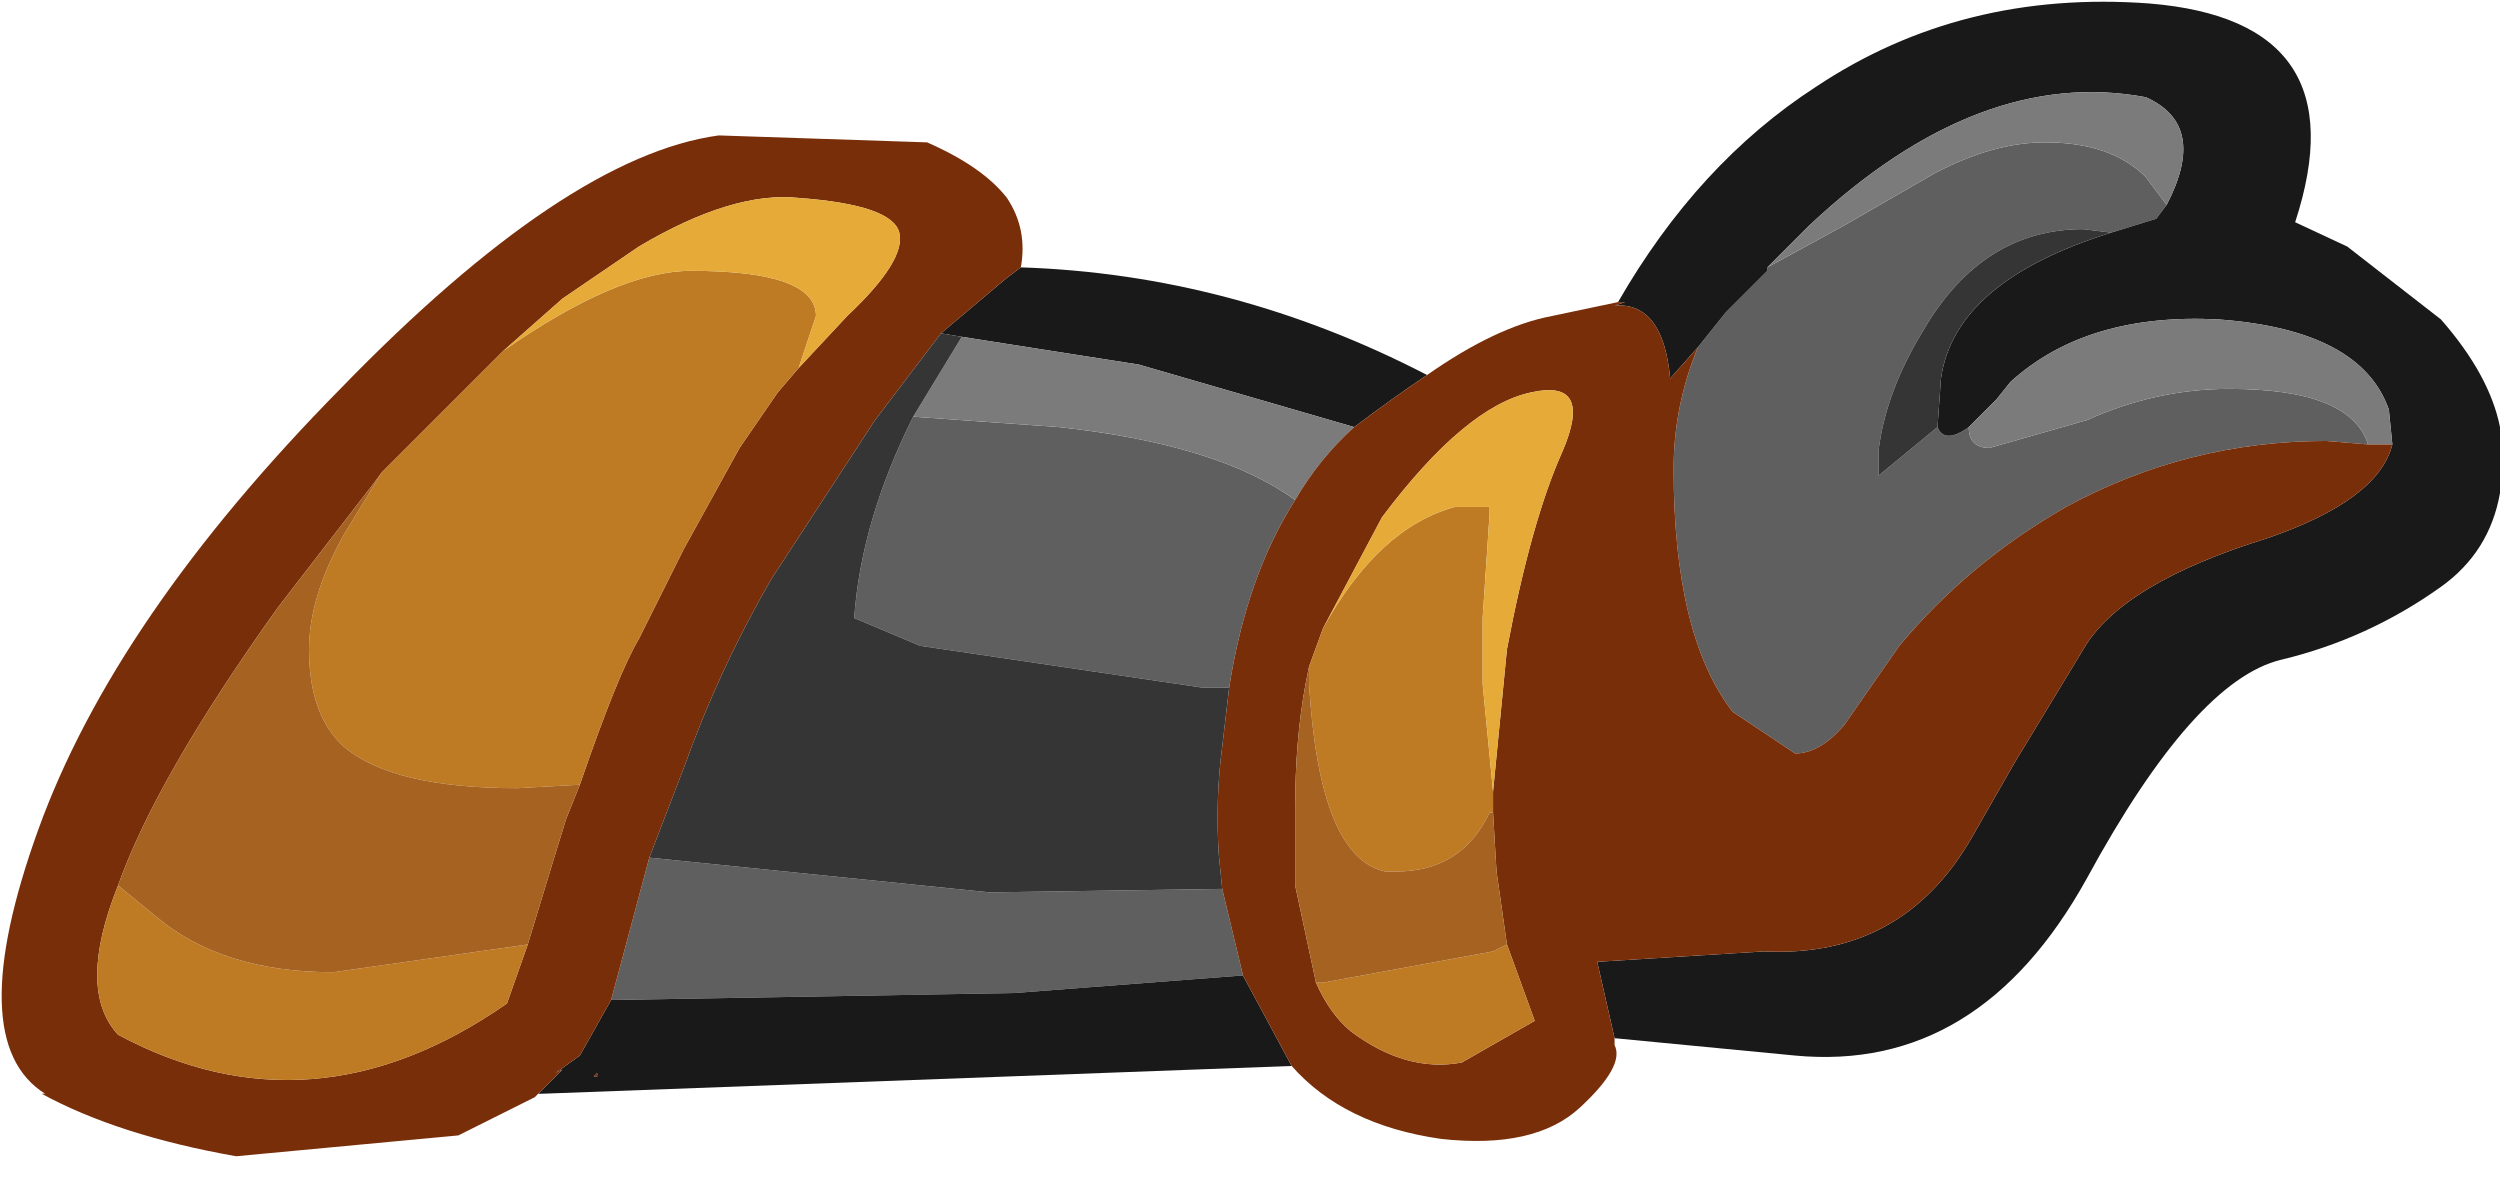 <?xml version="1.0" encoding="utf-8"?>
<svg version="1.1" id="Layer_1"
xmlns="http://www.w3.org/2000/svg"
xmlns:xlink="http://www.w3.org/1999/xlink"
xmlns:author="http://www.sothink.com"
width="36px" height="17px"
xml:space="preserve">
<g id="1228" transform="matrix(1, 0, 0, 1, 0, 0)">
<path style="fill:#5F5F5F;fill-opacity:1" d="M30,3.3Q28.55 3.3 27.7 4.75Q27.15 5.65 27.05 6.5L27.05 6.85L27.9 6.15Q28 6.4 28.35 6.15Q28.35 6.45 28.65 6.45L30.05 6.05Q31.05 5.6 32.1 5.6Q33.85 5.6 34.1 6.4L33.5 6.35Q31.5 6.35 29.75 7.3Q28.35 8.1 27.35 9.3L26.55 10.45Q26.2 10.85 25.85 10.85L24.95 10.25Q24.1 9.15 24.1 6.75Q24.1 5.85 24.45 5L24.85 4.5L24.9 4.45L25.45 3.9L25.45 3.85L26.55 3.25L27.85 2.5Q28.7 2.05 29.45 2.05Q30.4 2.05 30.9 2.55L31.2 2.95L31.05 3.15L30.4 3.35L30 3.3M17.7,9.9L17.3 9.9L13.25 9.3L12.3 8.9Q12.4 7.5 13.15 6L15.25 6.15Q17.55 6.4 18.65 7.2Q17.95 8.3 17.7 9.9M8.8,14.4L9.35 12.35L14.25 12.85L17.6 12.8L17.9 14.05L17.85 14.05L14.6 14.3L8.8 14.4" />
<path style="fill:#191919;fill-opacity:1" d="M23,13.85L25.4 13.7Q27.4 13.8 28.4 12.05L29 11L30 9.35Q30.55 8.4 32.65 7.75Q34.25 7.2 34.45 6.4L34.4 5.9Q34 4.75 31.95 4.6Q30.05 4.5 28.95 5.5L28.75 5.75L28.35 6.15Q28 6.4 27.9 6.15L27.95 5.45Q28.15 4.05 30.4 3.35L31.05 3.15L31.2 2.95Q31.8 1.8 30.9 1.4Q28.5 0.95 26.05 3.25L25.45 3.85L25.45 3.9L24.9 4.45L24.85 4.5L24.45 5L24.05 5.45Q23.95 4.35 23.25 4.4L23.4 4.35L23.3 4.35Q24.45 2.35 26.15 1.25Q28.25 -0.15 30.95 0.05Q34 0.3 33.05 3.2L33.8 3.55L35.15 4.6Q35.85 5.4 36 6.15L36 7.1Q35.85 7.95 35.15 8.45Q34.1 9.2 32.85 9.5Q31.6 9.8 30.05 12.65Q28.5 15.45 25.85 15.2L23.25 14.95L23 13.85M14.6,14.3L17.85 14.05L17.9 14.05L18.6 15.35L7.8 15.75L7.75 15.75L8 15.5L8.05 15.45L8.1 15.4L8 15.45L8.35 15.2L8.8 14.4L14.6 14.3M14.7,3.85Q17.75 3.95 20.55 5.4Q20.1 5.7 19.5 6.15L16.4 5.25L13.85 4.85L13.55 4.8L14.5 4L14.7 3.85M8.6,15.5L8.6 15.45L8.55 15.5L8.6 15.5" />
<path style="fill:#7B7B7B;fill-opacity:1" d="M26.05,3.25Q28.5 0.95 30.9 1.4Q31.8 1.8 31.2 2.95L30.9 2.55Q30.4 2.05 29.45 2.05Q28.7 2.05 27.85 2.5L26.55 3.25L25.45 3.85L26.05 3.25M34.1,6.4Q33.85 5.6 32.1 5.6Q31.05 5.6 30.05 6.05L28.65 6.45Q28.35 6.45 28.35 6.15L28.75 5.75L28.95 5.5Q30.05 4.5 31.95 4.6Q34 4.75 34.4 5.9L34.45 6.4L34.1 6.4M18.65,7.2Q17.55 6.4 15.25 6.15L13.15 6L13.85 4.85L16.4 5.25L19.5 6.15Q19 6.6 18.65 7.2" />
<path style="fill:#792E0A;fill-opacity:1" d="M17.6,12.8L17.55 12.3Q17.5 11.5 17.6 10.75L17.7 9.9Q17.95 8.3 18.65 7.2Q19 6.6 19.5 6.15Q20.1 5.7 20.55 5.4Q21.55 4.7 22.35 4.55L23.3 4.35L23.4 4.35L23.25 4.4Q23.95 4.35 24.05 5.45L24.45 5Q24.1 5.85 24.1 6.75Q24.1 9.15 24.95 10.25L25.85 10.85Q26.2 10.85 26.55 10.45L27.35 9.3Q28.35 8.1 29.75 7.3Q31.5 6.35 33.5 6.35L34.1 6.4L34.45 6.4Q34.25 7.2 32.65 7.75Q30.55 8.4 30 9.35L29 11L28.4 12.05Q27.4 13.8 25.4 13.7L23 13.85L23.25 14.95L23.25 15.05Q23.4 15.35 22.75 15.95Q22.1 16.55 20.75 16.4Q19.35 16.2 18.6 15.35L17.9 14.05L17.6 12.8M8.8,14.4L8.35 15.2L8 15.45L8.1 15.4L8.05 15.45L8 15.5L7.75 15.75L7.7 15.8L6.6 16.35L3.4 16.65Q1.7 16.35 0.6 15.75L0.65 15.75Q-0.55 15 0.55 11.95Q1.65 8.9 4.9 5.6Q8.15 2.25 10.35 1.95L13.35 2.05Q14.15 2.4 14.5 2.85Q14.8 3.3 14.7 3.85L14.5 4L13.55 4.8L12.6 6.05L11.1 8.35Q10.35 9.65 9.85 11.05L9.35 12.35L8.8 14.4M18.8,9.85Q18.65 10.65 18.65 11.65L18.65 12.75L18.95 14.15Q19.15 14.6 19.45 14.85Q20.25 15.45 21.05 15.3L22.1 14.7L21.7 13.6L21.55 12.55L21.5 11.7L21.5 11.4L21.7 9.35Q22.05 7.5 22.5 6.5Q22.95 5.45 22.05 5.65Q21.1 5.85 19.9 7.45L19.05 9.05L18.85 9.6L18.8 9.85M5.5,6.8L5.35 7L4 8.75Q2.25 11.2 1.7 12.75Q1.1 14.25 1.7 14.9Q4.5 16.4 7.3 14.45L7.6 13.6L7.95 12.45L8.15 11.8L8.35 11.3Q8.9 9.7 9.2 9.2L9.85 7.9L10.65 6.45L11.2 5.65L11.5 5.3L12.2 4.55Q13.05 3.75 12.95 3.35Q12.85 2.95 11.5 2.85Q10.55 2.75 9.2 3.55L8.1 4.3L7.25 5.05L5.5 6.8M8.55,15.5L8.6 15.45L8.6 15.5L8.55 15.5" />
<path style="fill:#353535;fill-opacity:1" d="M27.9,6.15L27.05 6.85L27.05 6.5Q27.15 5.65 27.7 4.75Q28.55 3.3 30 3.3L30.4 3.35Q28.15 4.05 27.95 5.45L27.9 6.15M12.3,8.9L13.25 9.3L17.3 9.9L17.7 9.9L17.6 10.75Q17.5 11.5 17.55 12.3L17.6 12.8L14.25 12.85L9.35 12.35L9.85 11.05Q10.35 9.65 11.1 8.35L12.6 6.05L13.55 4.8L13.85 4.85L13.15 6Q12.4 7.5 12.3 8.9" />
<path style="fill:#BF7A24;fill-opacity:1" d="M21.5,11.7L21.45 11.7Q21.05 12.55 20.1 12.55L19.95 12.55Q19 12.35 18.85 9.85L18.85 9.6L19.05 9.05Q19.85 7.6 20.95 7.3L21.45 7.3L21.45 7.4L21.35 8.9L21.35 9.85L21.5 11.4L21.5 11.7M22.1,14.7L21.05 15.3Q20.25 15.45 19.45 14.85Q19.15 14.6 18.95 14.15L19.05 14.15L21.5 13.7L21.7 13.6L22.1 14.7M7.45,11.35Q5.65 11.35 4.95 10.75Q4.45 10.3 4.45 9.35Q4.45 8.6 4.95 7.7L5.5 6.8L7.25 5.05Q8.9 3.9 9.95 3.9Q11.75 3.9 11.75 4.55L11.5 5.3L11.2 5.65L10.65 6.45L9.85 7.9L9.2 9.2Q8.9 9.7 8.35 11.3L7.45 11.35M2.25,13.2Q3.2 14 4.8 14L7.6 13.6L7.3 14.45Q4.5 16.4 1.7 14.9Q1.1 14.25 1.7 12.75L2.25 13.2" />
<path style="fill:#E5AA38;fill-opacity:1" d="M19.9,7.45Q21.1 5.85 22.05 5.65Q22.95 5.45 22.5 6.5Q22.05 7.5 21.7 9.35L21.5 11.4L21.35 9.85L21.35 8.9L21.45 7.4L21.45 7.3L20.95 7.3Q19.85 7.6 19.05 9.05L19.9 7.45M11.75,4.55Q11.75 3.9 9.95 3.9Q8.9 3.9 7.25 5.05L8.1 4.3L9.2 3.55Q10.55 2.75 11.5 2.85Q12.85 2.95 12.95 3.35Q13.05 3.75 12.2 4.55L11.5 5.3L11.75 4.55" />
<path style="fill:#A66221;fill-opacity:1" d="M18.85,9.6L18.85 9.85Q19 12.35 19.95 12.55L20.1 12.55Q21.05 12.55 21.45 11.7L21.5 11.7L21.55 12.55L21.7 13.6L21.5 13.7L19.05 14.15L18.95 14.15L18.65 12.75L18.65 11.65Q18.65 10.65 18.8 9.85L18.85 9.6M1.7,12.75Q2.25 11.2 4 8.75L5.35 7L5.5 6.8L4.95 7.7Q4.45 8.6 4.45 9.35Q4.45 10.3 4.95 10.75Q5.65 11.35 7.45 11.35L8.35 11.3L8.15 11.8L7.95 12.45L7.6 13.6L4.8 14Q3.2 14 2.25 13.2L1.7 12.75" />
</g>
</svg>
